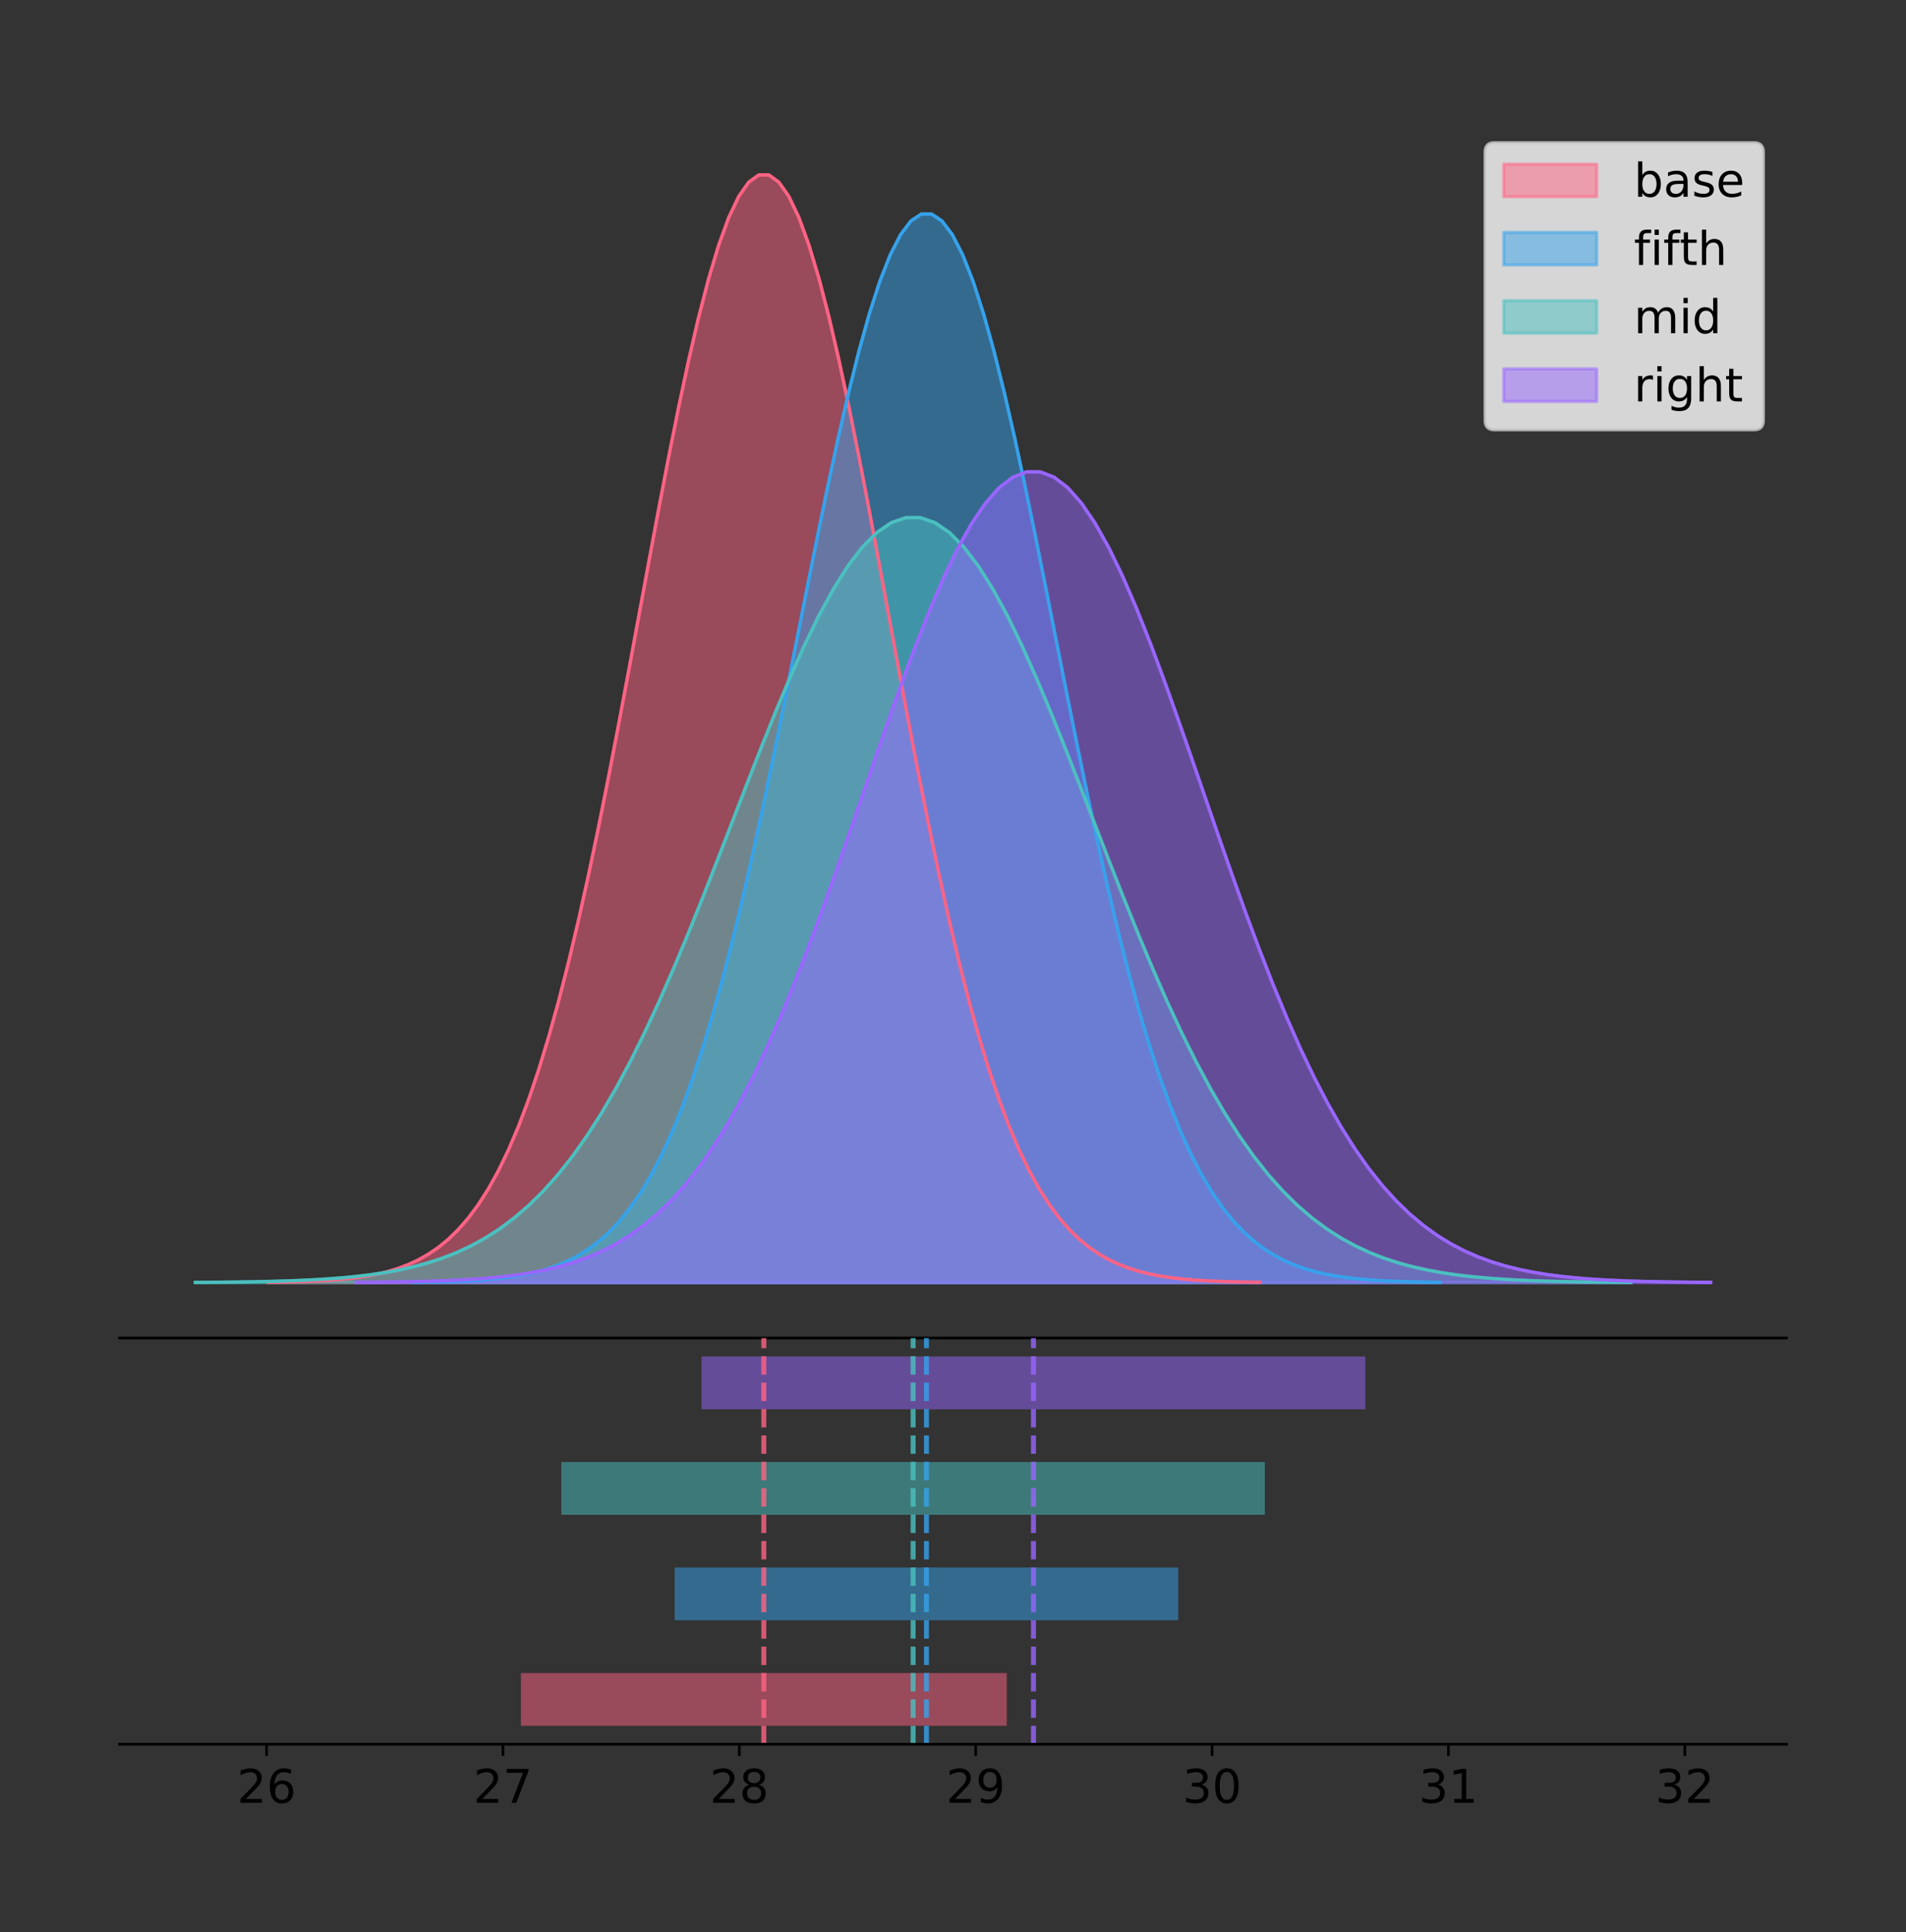 <?xml version="1.0" encoding="utf-8" standalone="no"?>
<!DOCTYPE svg PUBLIC "-//W3C//DTD SVG 1.1//EN"
  "http://www.w3.org/Graphics/SVG/1.1/DTD/svg11.dtd">
<!-- Created with matplotlib (https://matplotlib.org/) -->
<svg height="581.789pt" version="1.1" viewBox="0 0 574.2 581.789" width="574.2pt" xmlns="http://www.w3.org/2000/svg" xmlns:xlink="http://www.w3.org/1999/xlink">
 <rect x="0" y="0" width="574.2" height="581.789" fill="#333333" stroke="none"/>
 <defs>
  <style type="text/css">
*{stroke-linecap:butt;stroke-linejoin:round;}
  </style>
 </defs>
 <g id="figure_1">
  <g id="patch_1">
   <path d="M 0 581.789 
L 574.2 581.789 
L 574.2 0 
L 0 0 
z
" style="fill:none;"/>
  </g>
  <g id="axes_1">
   <g id="patch_2">
    <path d="M 36 402.93 
L 538.2 402.93 
L 538.2 36 
L 36 36 
z
" style="fill:none;"/>
   </g>
   <g id="PolyCollection_1">
    <defs>
     <path d="M 80.761 -195.538 
L 80.761 -195.65 
L 83.778 -195.692 
L 86.795 -195.749 
L 89.812 -195.825 
L 92.829 -195.925 
L 95.846 -196.058 
L 98.863 -196.23 
L 101.88 -196.455 
L 104.897 -196.744 
L 107.914 -197.115 
L 110.931 -197.585 
L 113.948 -198.179 
L 116.966 -198.923 
L 119.983 -199.848 
L 123 -200.99 
L 126.017 -202.39 
L 129.034 -204.093 
L 132.051 -206.151 
L 135.068 -208.617 
L 138.085 -211.552 
L 141.102 -215.017 
L 144.119 -219.078 
L 147.136 -223.801 
L 150.154 -229.25 
L 153.171 -235.488 
L 156.188 -242.572 
L 159.205 -250.552 
L 162.222 -259.468 
L 165.239 -269.344 
L 168.256 -280.192 
L 171.273 -292.002 
L 174.29 -304.744 
L 177.307 -318.365 
L 180.324 -332.786 
L 183.342 -347.901 
L 186.359 -363.58 
L 189.376 -379.667 
L 192.393 -395.98 
L 195.41 -412.318 
L 198.427 -428.462 
L 201.444 -444.18 
L 204.461 -459.23 
L 207.478 -473.372 
L 210.495 -486.366 
L 213.512 -497.987 
L 216.53 -508.025 
L 219.547 -516.294 
L 222.564 -522.64 
L 225.581 -526.94 
L 228.598 -529.111 
L 231.615 -529.111 
L 234.632 -526.94 
L 237.649 -522.64 
L 240.666 -516.294 
L 243.683 -508.025 
L 246.7 -497.987 
L 249.718 -486.366 
L 252.735 -473.372 
L 255.752 -459.23 
L 258.769 -444.18 
L 261.786 -428.462 
L 264.803 -412.318 
L 267.82 -395.98 
L 270.837 -379.667 
L 273.854 -363.58 
L 276.871 -347.901 
L 279.888 -332.786 
L 282.905 -318.365 
L 285.923 -304.744 
L 288.94 -292.002 
L 291.957 -280.192 
L 294.974 -269.344 
L 297.991 -259.468 
L 301.008 -250.552 
L 304.025 -242.572 
L 307.042 -235.488 
L 310.059 -229.25 
L 313.076 -223.801 
L 316.093 -219.078 
L 319.111 -215.017 
L 322.128 -211.552 
L 325.145 -208.617 
L 328.162 -206.151 
L 331.179 -204.093 
L 334.196 -202.39 
L 337.213 -200.99 
L 340.23 -199.848 
L 343.247 -198.923 
L 346.264 -198.179 
L 349.281 -197.585 
L 352.299 -197.115 
L 355.316 -196.744 
L 358.333 -196.455 
L 361.35 -196.23 
L 364.367 -196.058 
L 367.384 -195.925 
L 370.401 -195.825 
L 373.418 -195.749 
L 376.435 -195.692 
L 379.452 -195.65 
L 379.452 -195.538 
L 379.452 -195.538 
L 376.435 -195.538 
L 373.418 -195.538 
L 370.401 -195.538 
L 367.384 -195.538 
L 364.367 -195.538 
L 361.35 -195.538 
L 358.333 -195.538 
L 355.316 -195.538 
L 352.299 -195.538 
L 349.281 -195.538 
L 346.264 -195.538 
L 343.247 -195.538 
L 340.23 -195.538 
L 337.213 -195.538 
L 334.196 -195.538 
L 331.179 -195.538 
L 328.162 -195.538 
L 325.145 -195.538 
L 322.128 -195.538 
L 319.111 -195.538 
L 316.093 -195.538 
L 313.076 -195.538 
L 310.059 -195.538 
L 307.042 -195.538 
L 304.025 -195.538 
L 301.008 -195.538 
L 297.991 -195.538 
L 294.974 -195.538 
L 291.957 -195.538 
L 288.94 -195.538 
L 285.923 -195.538 
L 282.905 -195.538 
L 279.888 -195.538 
L 276.871 -195.538 
L 273.854 -195.538 
L 270.837 -195.538 
L 267.82 -195.538 
L 264.803 -195.538 
L 261.786 -195.538 
L 258.769 -195.538 
L 255.752 -195.538 
L 252.735 -195.538 
L 249.718 -195.538 
L 246.7 -195.538 
L 243.683 -195.538 
L 240.666 -195.538 
L 237.649 -195.538 
L 234.632 -195.538 
L 231.615 -195.538 
L 228.598 -195.538 
L 225.581 -195.538 
L 222.564 -195.538 
L 219.547 -195.538 
L 216.53 -195.538 
L 213.512 -195.538 
L 210.495 -195.538 
L 207.478 -195.538 
L 204.461 -195.538 
L 201.444 -195.538 
L 198.427 -195.538 
L 195.41 -195.538 
L 192.393 -195.538 
L 189.376 -195.538 
L 186.359 -195.538 
L 183.342 -195.538 
L 180.324 -195.538 
L 177.307 -195.538 
L 174.29 -195.538 
L 171.273 -195.538 
L 168.256 -195.538 
L 165.239 -195.538 
L 162.222 -195.538 
L 159.205 -195.538 
L 156.188 -195.538 
L 153.171 -195.538 
L 150.154 -195.538 
L 147.136 -195.538 
L 144.119 -195.538 
L 141.102 -195.538 
L 138.085 -195.538 
L 135.068 -195.538 
L 132.051 -195.538 
L 129.034 -195.538 
L 126.017 -195.538 
L 123 -195.538 
L 119.983 -195.538 
L 116.966 -195.538 
L 113.948 -195.538 
L 110.931 -195.538 
L 107.914 -195.538 
L 104.897 -195.538 
L 101.88 -195.538 
L 98.863 -195.538 
L 95.846 -195.538 
L 92.829 -195.538 
L 89.812 -195.538 
L 86.795 -195.538 
L 83.778 -195.538 
L 80.761 -195.538 
z
" id="m5ffe5f1cfc" style="stroke:#ff6384;stroke-opacity:0.5;"/>
    </defs>
    <g clip-path="url(#pf20db42405)">
     <use style="fill:#ff6384;fill-opacity:0.5;stroke:#ff6384;stroke-opacity:0.5;" x="0" xlink:href="#m5ffe5f1cfc" y="581.789"/>
    </g>
   </g>
   <g id="PolyCollection_2">
    <defs>
     <path d="M 124.285 -195.538 
L 124.285 -195.646 
L 127.413 -195.687 
L 130.54 -195.742 
L 133.668 -195.815 
L 136.795 -195.912 
L 139.923 -196.039 
L 143.05 -196.206 
L 146.178 -196.423 
L 149.306 -196.702 
L 152.433 -197.059 
L 155.561 -197.513 
L 158.688 -198.086 
L 161.816 -198.803 
L 164.943 -199.696 
L 168.071 -200.797 
L 171.199 -202.148 
L 174.326 -203.791 
L 177.454 -205.776 
L 180.581 -208.155 
L 183.709 -210.986 
L 186.836 -214.329 
L 189.964 -218.247 
L 193.091 -222.802 
L 196.219 -228.059 
L 199.347 -234.077 
L 202.474 -240.911 
L 205.602 -248.609 
L 208.729 -257.21 
L 211.857 -266.737 
L 214.984 -277.202 
L 218.112 -288.595 
L 221.24 -300.887 
L 224.367 -314.027 
L 227.495 -327.938 
L 230.622 -342.519 
L 233.75 -357.645 
L 236.877 -373.163 
L 240.005 -388.9 
L 243.133 -404.661 
L 246.26 -420.235 
L 249.388 -435.397 
L 252.515 -449.916 
L 255.643 -463.558 
L 258.77 -476.093 
L 261.898 -487.303 
L 265.025 -496.987 
L 268.153 -504.964 
L 271.281 -511.086 
L 274.408 -515.234 
L 277.536 -517.328 
L 280.663 -517.328 
L 283.791 -515.234 
L 286.918 -511.086 
L 290.046 -504.964 
L 293.174 -496.987 
L 296.301 -487.303 
L 299.429 -476.093 
L 302.556 -463.558 
L 305.684 -449.916 
L 308.811 -435.397 
L 311.939 -420.235 
L 315.066 -404.661 
L 318.194 -388.9 
L 321.322 -373.163 
L 324.449 -357.645 
L 327.577 -342.519 
L 330.704 -327.938 
L 333.832 -314.027 
L 336.959 -300.887 
L 340.087 -288.595 
L 343.215 -277.202 
L 346.342 -266.737 
L 349.47 -257.21 
L 352.597 -248.609 
L 355.725 -240.911 
L 358.852 -234.077 
L 361.98 -228.059 
L 365.107 -222.802 
L 368.235 -218.247 
L 371.363 -214.329 
L 374.49 -210.986 
L 377.618 -208.155 
L 380.745 -205.776 
L 383.873 -203.791 
L 387 -202.148 
L 390.128 -200.797 
L 393.256 -199.696 
L 396.383 -198.803 
L 399.511 -198.086 
L 402.638 -197.513 
L 405.766 -197.059 
L 408.893 -196.702 
L 412.021 -196.423 
L 415.148 -196.206 
L 418.276 -196.039 
L 421.404 -195.912 
L 424.531 -195.815 
L 427.659 -195.742 
L 430.786 -195.687 
L 433.914 -195.646 
L 433.914 -195.538 
L 433.914 -195.538 
L 430.786 -195.538 
L 427.659 -195.538 
L 424.531 -195.538 
L 421.404 -195.538 
L 418.276 -195.538 
L 415.148 -195.538 
L 412.021 -195.538 
L 408.893 -195.538 
L 405.766 -195.538 
L 402.638 -195.538 
L 399.511 -195.538 
L 396.383 -195.538 
L 393.256 -195.538 
L 390.128 -195.538 
L 387 -195.538 
L 383.873 -195.538 
L 380.745 -195.538 
L 377.618 -195.538 
L 374.49 -195.538 
L 371.363 -195.538 
L 368.235 -195.538 
L 365.107 -195.538 
L 361.98 -195.538 
L 358.852 -195.538 
L 355.725 -195.538 
L 352.597 -195.538 
L 349.47 -195.538 
L 346.342 -195.538 
L 343.215 -195.538 
L 340.087 -195.538 
L 336.959 -195.538 
L 333.832 -195.538 
L 330.704 -195.538 
L 327.577 -195.538 
L 324.449 -195.538 
L 321.322 -195.538 
L 318.194 -195.538 
L 315.066 -195.538 
L 311.939 -195.538 
L 308.811 -195.538 
L 305.684 -195.538 
L 302.556 -195.538 
L 299.429 -195.538 
L 296.301 -195.538 
L 293.174 -195.538 
L 290.046 -195.538 
L 286.918 -195.538 
L 283.791 -195.538 
L 280.663 -195.538 
L 277.536 -195.538 
L 274.408 -195.538 
L 271.281 -195.538 
L 268.153 -195.538 
L 265.025 -195.538 
L 261.898 -195.538 
L 258.77 -195.538 
L 255.643 -195.538 
L 252.515 -195.538 
L 249.388 -195.538 
L 246.26 -195.538 
L 243.133 -195.538 
L 240.005 -195.538 
L 236.877 -195.538 
L 233.75 -195.538 
L 230.622 -195.538 
L 227.495 -195.538 
L 224.367 -195.538 
L 221.24 -195.538 
L 218.112 -195.538 
L 214.984 -195.538 
L 211.857 -195.538 
L 208.729 -195.538 
L 205.602 -195.538 
L 202.474 -195.538 
L 199.347 -195.538 
L 196.219 -195.538 
L 193.091 -195.538 
L 189.964 -195.538 
L 186.836 -195.538 
L 183.709 -195.538 
L 180.581 -195.538 
L 177.454 -195.538 
L 174.326 -195.538 
L 171.199 -195.538 
L 168.071 -195.538 
L 164.943 -195.538 
L 161.816 -195.538 
L 158.688 -195.538 
L 155.561 -195.538 
L 152.433 -195.538 
L 149.306 -195.538 
L 146.178 -195.538 
L 143.05 -195.538 
L 139.923 -195.538 
L 136.795 -195.538 
L 133.668 -195.538 
L 130.54 -195.538 
L 127.413 -195.538 
L 124.285 -195.538 
z
" id="m83d649267a" style="stroke:#36a2eb;stroke-opacity:0.5;"/>
    </defs>
    <g clip-path="url(#pf20db42405)">
     <use style="fill:#36a2eb;fill-opacity:0.5;stroke:#36a2eb;stroke-opacity:0.5;" x="0" xlink:href="#m83d649267a" y="581.789"/>
    </g>
   </g>
   <g id="PolyCollection_3">
    <defs>
     <path d="M 58.827 -195.538 
L 58.827 -195.615 
L 63.196 -195.645 
L 67.565 -195.684 
L 71.934 -195.736 
L 76.302 -195.805 
L 80.671 -195.897 
L 85.04 -196.016 
L 89.409 -196.171 
L 93.778 -196.371 
L 98.147 -196.627 
L 102.515 -196.952 
L 106.884 -197.362 
L 111.253 -197.876 
L 115.622 -198.514 
L 119.991 -199.303 
L 124.359 -200.27 
L 128.728 -201.446 
L 133.097 -202.867 
L 137.466 -204.57 
L 141.835 -206.597 
L 146.203 -208.99 
L 150.572 -211.795 
L 154.941 -215.056 
L 159.31 -218.819 
L 163.679 -223.127 
L 168.047 -228.02 
L 172.416 -233.531 
L 176.785 -239.688 
L 181.154 -246.508 
L 185.523 -254 
L 189.891 -262.156 
L 194.26 -270.956 
L 198.629 -280.362 
L 202.998 -290.321 
L 207.367 -300.76 
L 211.735 -311.588 
L 216.104 -322.697 
L 220.473 -333.963 
L 224.842 -345.246 
L 229.211 -356.395 
L 233.58 -367.25 
L 237.948 -377.643 
L 242.317 -387.409 
L 246.686 -396.383 
L 251.055 -404.409 
L 255.424 -411.341 
L 259.792 -417.052 
L 264.161 -421.434 
L 268.53 -424.403 
L 272.899 -425.903 
L 277.268 -425.903 
L 281.636 -424.403 
L 286.005 -421.434 
L 290.374 -417.052 
L 294.743 -411.341 
L 299.112 -404.409 
L 303.48 -396.383 
L 307.849 -387.409 
L 312.218 -377.643 
L 316.587 -367.25 
L 320.956 -356.395 
L 325.324 -345.246 
L 329.693 -333.963 
L 334.062 -322.697 
L 338.431 -311.588 
L 342.8 -300.76 
L 347.168 -290.321 
L 351.537 -280.362 
L 355.906 -270.956 
L 360.275 -262.156 
L 364.644 -254 
L 369.013 -246.508 
L 373.381 -239.688 
L 377.75 -233.531 
L 382.119 -228.02 
L 386.488 -223.127 
L 390.857 -218.819 
L 395.225 -215.056 
L 399.594 -211.795 
L 403.963 -208.99 
L 408.332 -206.597 
L 412.701 -204.57 
L 417.069 -202.867 
L 421.438 -201.446 
L 425.807 -200.27 
L 430.176 -199.303 
L 434.545 -198.514 
L 438.913 -197.876 
L 443.282 -197.362 
L 447.651 -196.952 
L 452.02 -196.627 
L 456.389 -196.371 
L 460.757 -196.171 
L 465.126 -196.016 
L 469.495 -195.897 
L 473.864 -195.805 
L 478.233 -195.736 
L 482.601 -195.684 
L 486.97 -195.645 
L 491.339 -195.615 
L 491.339 -195.538 
L 491.339 -195.538 
L 486.97 -195.538 
L 482.601 -195.538 
L 478.233 -195.538 
L 473.864 -195.538 
L 469.495 -195.538 
L 465.126 -195.538 
L 460.757 -195.538 
L 456.389 -195.538 
L 452.02 -195.538 
L 447.651 -195.538 
L 443.282 -195.538 
L 438.913 -195.538 
L 434.545 -195.538 
L 430.176 -195.538 
L 425.807 -195.538 
L 421.438 -195.538 
L 417.069 -195.538 
L 412.701 -195.538 
L 408.332 -195.538 
L 403.963 -195.538 
L 399.594 -195.538 
L 395.225 -195.538 
L 390.857 -195.538 
L 386.488 -195.538 
L 382.119 -195.538 
L 377.75 -195.538 
L 373.381 -195.538 
L 369.013 -195.538 
L 364.644 -195.538 
L 360.275 -195.538 
L 355.906 -195.538 
L 351.537 -195.538 
L 347.168 -195.538 
L 342.8 -195.538 
L 338.431 -195.538 
L 334.062 -195.538 
L 329.693 -195.538 
L 325.324 -195.538 
L 320.956 -195.538 
L 316.587 -195.538 
L 312.218 -195.538 
L 307.849 -195.538 
L 303.48 -195.538 
L 299.112 -195.538 
L 294.743 -195.538 
L 290.374 -195.538 
L 286.005 -195.538 
L 281.636 -195.538 
L 277.268 -195.538 
L 272.899 -195.538 
L 268.53 -195.538 
L 264.161 -195.538 
L 259.792 -195.538 
L 255.424 -195.538 
L 251.055 -195.538 
L 246.686 -195.538 
L 242.317 -195.538 
L 237.948 -195.538 
L 233.58 -195.538 
L 229.211 -195.538 
L 224.842 -195.538 
L 220.473 -195.538 
L 216.104 -195.538 
L 211.735 -195.538 
L 207.367 -195.538 
L 202.998 -195.538 
L 198.629 -195.538 
L 194.26 -195.538 
L 189.891 -195.538 
L 185.523 -195.538 
L 181.154 -195.538 
L 176.785 -195.538 
L 172.416 -195.538 
L 168.047 -195.538 
L 163.679 -195.538 
L 159.31 -195.538 
L 154.941 -195.538 
L 150.572 -195.538 
L 146.203 -195.538 
L 141.835 -195.538 
L 137.466 -195.538 
L 133.097 -195.538 
L 128.728 -195.538 
L 124.359 -195.538 
L 119.991 -195.538 
L 115.622 -195.538 
L 111.253 -195.538 
L 106.884 -195.538 
L 102.515 -195.538 
L 98.147 -195.538 
L 93.778 -195.538 
L 89.409 -195.538 
L 85.04 -195.538 
L 80.671 -195.538 
L 76.302 -195.538 
L 71.934 -195.538 
L 67.565 -195.538 
L 63.196 -195.538 
L 58.827 -195.538 
z
" id="m50adc4c301" style="stroke:#4bc0c0;stroke-opacity:0.5;"/>
    </defs>
    <g clip-path="url(#pf20db42405)">
     <use style="fill:#4bc0c0;fill-opacity:0.5;stroke:#4bc0c0;stroke-opacity:0.5;" x="0" xlink:href="#m50adc4c301" y="581.789"/>
    </g>
   </g>
   <g id="PolyCollection_4">
    <defs>
     <path d="M 107.301 -195.538 
L 107.301 -195.62 
L 111.422 -195.651 
L 115.544 -195.692 
L 119.666 -195.748 
L 123.788 -195.821 
L 127.91 -195.918 
L 132.032 -196.045 
L 136.154 -196.209 
L 140.276 -196.421 
L 144.398 -196.692 
L 148.52 -197.037 
L 152.642 -197.471 
L 156.764 -198.016 
L 160.886 -198.693 
L 165.008 -199.529 
L 169.13 -200.553 
L 173.252 -201.8 
L 177.374 -203.306 
L 181.495 -205.111 
L 185.617 -207.259 
L 189.739 -209.796 
L 193.861 -212.768 
L 197.983 -216.225 
L 202.105 -220.214 
L 206.227 -224.78 
L 210.349 -229.965 
L 214.471 -235.806 
L 218.593 -242.332 
L 222.715 -249.561 
L 226.837 -257.501 
L 230.959 -266.146 
L 235.081 -275.473 
L 239.203 -285.442 
L 243.325 -295.998 
L 247.447 -307.062 
L 251.568 -318.538 
L 255.69 -330.313 
L 259.812 -342.253 
L 263.934 -354.212 
L 268.056 -366.029 
L 272.178 -377.533 
L 276.3 -388.55 
L 280.422 -398.901 
L 284.544 -408.412 
L 288.666 -416.918 
L 292.788 -424.265 
L 296.91 -430.318 
L 301.032 -434.963 
L 305.154 -438.11 
L 309.276 -439.699 
L 313.398 -439.699 
L 317.52 -438.11 
L 321.641 -434.963 
L 325.763 -430.318 
L 329.885 -424.265 
L 334.007 -416.918 
L 338.129 -408.412 
L 342.251 -398.901 
L 346.373 -388.55 
L 350.495 -377.533 
L 354.617 -366.029 
L 358.739 -354.212 
L 362.861 -342.253 
L 366.983 -330.313 
L 371.105 -318.538 
L 375.227 -307.062 
L 379.349 -295.998 
L 383.471 -285.442 
L 387.593 -275.473 
L 391.714 -266.146 
L 395.836 -257.501 
L 399.958 -249.561 
L 404.08 -242.332 
L 408.202 -235.806 
L 412.324 -229.965 
L 416.446 -224.78 
L 420.568 -220.214 
L 424.69 -216.225 
L 428.812 -212.768 
L 432.934 -209.796 
L 437.056 -207.259 
L 441.178 -205.111 
L 445.3 -203.306 
L 449.422 -201.8 
L 453.544 -200.553 
L 457.666 -199.529 
L 461.787 -198.693 
L 465.909 -198.016 
L 470.031 -197.471 
L 474.153 -197.037 
L 478.275 -196.692 
L 482.397 -196.421 
L 486.519 -196.209 
L 490.641 -196.045 
L 494.763 -195.918 
L 498.885 -195.821 
L 503.007 -195.748 
L 507.129 -195.692 
L 511.251 -195.651 
L 515.373 -195.62 
L 515.373 -195.538 
L 515.373 -195.538 
L 511.251 -195.538 
L 507.129 -195.538 
L 503.007 -195.538 
L 498.885 -195.538 
L 494.763 -195.538 
L 490.641 -195.538 
L 486.519 -195.538 
L 482.397 -195.538 
L 478.275 -195.538 
L 474.153 -195.538 
L 470.031 -195.538 
L 465.909 -195.538 
L 461.787 -195.538 
L 457.666 -195.538 
L 453.544 -195.538 
L 449.422 -195.538 
L 445.3 -195.538 
L 441.178 -195.538 
L 437.056 -195.538 
L 432.934 -195.538 
L 428.812 -195.538 
L 424.69 -195.538 
L 420.568 -195.538 
L 416.446 -195.538 
L 412.324 -195.538 
L 408.202 -195.538 
L 404.08 -195.538 
L 399.958 -195.538 
L 395.836 -195.538 
L 391.714 -195.538 
L 387.593 -195.538 
L 383.471 -195.538 
L 379.349 -195.538 
L 375.227 -195.538 
L 371.105 -195.538 
L 366.983 -195.538 
L 362.861 -195.538 
L 358.739 -195.538 
L 354.617 -195.538 
L 350.495 -195.538 
L 346.373 -195.538 
L 342.251 -195.538 
L 338.129 -195.538 
L 334.007 -195.538 
L 329.885 -195.538 
L 325.763 -195.538 
L 321.641 -195.538 
L 317.52 -195.538 
L 313.398 -195.538 
L 309.276 -195.538 
L 305.154 -195.538 
L 301.032 -195.538 
L 296.91 -195.538 
L 292.788 -195.538 
L 288.666 -195.538 
L 284.544 -195.538 
L 280.422 -195.538 
L 276.3 -195.538 
L 272.178 -195.538 
L 268.056 -195.538 
L 263.934 -195.538 
L 259.812 -195.538 
L 255.69 -195.538 
L 251.568 -195.538 
L 247.447 -195.538 
L 243.325 -195.538 
L 239.203 -195.538 
L 235.081 -195.538 
L 230.959 -195.538 
L 226.837 -195.538 
L 222.715 -195.538 
L 218.593 -195.538 
L 214.471 -195.538 
L 210.349 -195.538 
L 206.227 -195.538 
L 202.105 -195.538 
L 197.983 -195.538 
L 193.861 -195.538 
L 189.739 -195.538 
L 185.617 -195.538 
L 181.495 -195.538 
L 177.374 -195.538 
L 173.252 -195.538 
L 169.13 -195.538 
L 165.008 -195.538 
L 160.886 -195.538 
L 156.764 -195.538 
L 152.642 -195.538 
L 148.52 -195.538 
L 144.398 -195.538 
L 140.276 -195.538 
L 136.154 -195.538 
L 132.032 -195.538 
L 127.91 -195.538 
L 123.788 -195.538 
L 119.666 -195.538 
L 115.544 -195.538 
L 111.422 -195.538 
L 107.301 -195.538 
z
" id="m949360d3e3" style="stroke:#9966ff;stroke-opacity:0.5;"/>
    </defs>
    <g clip-path="url(#pf20db42405)">
     <use style="fill:#9966ff;fill-opacity:0.5;stroke:#9966ff;stroke-opacity:0.5;" x="0" xlink:href="#m949360d3e3" y="581.789"/>
    </g>
   </g>
   <g id="line2d_1">
    <path clip-path="url(#pf20db42405)" d="M 80.761 386.139 
L 83.778 386.097 
L 86.795 386.04 
L 89.812 385.965 
L 92.829 385.864 
L 95.846 385.732 
L 98.863 385.559 
L 101.88 385.334 
L 104.897 385.045 
L 107.914 384.675 
L 110.931 384.204 
L 113.948 383.61 
L 116.966 382.867 
L 119.983 381.941 
L 123 380.799 
L 126.017 379.399 
L 129.034 377.696 
L 132.051 375.639 
L 135.068 373.172 
L 138.085 370.238 
L 141.102 366.772 
L 144.119 362.711 
L 147.136 357.989 
L 150.154 352.539 
L 153.171 346.301 
L 156.188 339.217 
L 159.205 331.237 
L 162.222 322.322 
L 165.239 312.445 
L 168.256 301.597 
L 171.273 289.787 
L 174.29 277.045 
L 177.307 263.424 
L 180.324 249.004 
L 183.342 233.888 
L 186.359 218.209 
L 189.376 202.123 
L 192.393 185.809 
L 195.41 169.471 
L 198.427 153.327 
L 201.444 137.61 
L 204.461 122.559 
L 207.478 108.418 
L 210.495 95.423 
L 213.512 83.803 
L 216.53 73.765 
L 219.547 65.495 
L 222.564 59.15 
L 225.581 54.85 
L 228.598 52.679 
L 231.615 52.679 
L 234.632 54.85 
L 237.649 59.15 
L 240.666 65.495 
L 243.683 73.765 
L 246.7 83.803 
L 249.718 95.423 
L 252.735 108.418 
L 255.752 122.559 
L 258.769 137.61 
L 261.786 153.327 
L 264.803 169.471 
L 267.82 185.809 
L 270.837 202.123 
L 273.854 218.209 
L 276.871 233.888 
L 279.888 249.004 
L 282.905 263.424 
L 285.923 277.045 
L 288.94 289.787 
L 291.957 301.597 
L 294.974 312.445 
L 297.991 322.322 
L 301.008 331.237 
L 304.025 339.217 
L 307.042 346.301 
L 310.059 352.539 
L 313.076 357.989 
L 316.093 362.711 
L 319.111 366.772 
L 322.128 370.238 
L 325.145 373.172 
L 328.162 375.639 
L 331.179 377.696 
L 334.196 379.399 
L 337.213 380.799 
L 340.23 381.941 
L 343.247 382.867 
L 346.264 383.61 
L 349.281 384.204 
L 352.299 384.675 
L 355.316 385.045 
L 358.333 385.334 
L 361.35 385.559 
L 364.367 385.732 
L 367.384 385.864 
L 370.401 385.965 
L 373.418 386.04 
L 376.435 386.097 
L 379.452 386.139 
" style="fill:none;stroke:#ff6384;stroke-linecap:square;"/>
   </g>
   <g id="line2d_2">
    <path clip-path="url(#pf20db42405)" d="M 124.285 386.143 
L 127.413 386.103 
L 130.54 386.048 
L 133.668 385.975 
L 136.795 385.878 
L 139.923 385.75 
L 143.05 385.583 
L 146.178 385.367 
L 149.306 385.088 
L 152.433 384.73 
L 155.561 384.276 
L 158.688 383.704 
L 161.816 382.986 
L 164.943 382.094 
L 168.071 380.992 
L 171.199 379.641 
L 174.326 377.998 
L 177.454 376.014 
L 180.581 373.634 
L 183.709 370.803 
L 186.836 367.46 
L 189.964 363.543 
L 193.091 358.987 
L 196.219 353.73 
L 199.347 347.713 
L 202.474 340.878 
L 205.602 333.18 
L 208.729 324.58 
L 211.857 315.052 
L 214.984 304.588 
L 218.112 293.195 
L 221.24 280.902 
L 224.367 267.763 
L 227.495 253.851 
L 230.622 239.27 
L 233.75 224.145 
L 236.877 208.626 
L 240.005 192.889 
L 243.133 177.128 
L 246.26 161.554 
L 249.388 146.392 
L 252.515 131.873 
L 255.643 118.232 
L 258.77 105.696 
L 261.898 94.486 
L 265.025 84.803 
L 268.153 76.825 
L 271.281 70.704 
L 274.408 66.556 
L 277.536 64.461 
L 280.663 64.461 
L 283.791 66.556 
L 286.918 70.704 
L 290.046 76.825 
L 293.174 84.803 
L 296.301 94.486 
L 299.429 105.696 
L 302.556 118.232 
L 305.684 131.873 
L 308.811 146.392 
L 311.939 161.554 
L 315.066 177.128 
L 318.194 192.889 
L 321.322 208.626 
L 324.449 224.145 
L 327.577 239.27 
L 330.704 253.851 
L 333.832 267.763 
L 336.959 280.902 
L 340.087 293.195 
L 343.215 304.588 
L 346.342 315.052 
L 349.47 324.58 
L 352.597 333.18 
L 355.725 340.878 
L 358.852 347.713 
L 361.98 353.73 
L 365.107 358.987 
L 368.235 363.543 
L 371.363 367.46 
L 374.49 370.803 
L 377.618 373.634 
L 380.745 376.014 
L 383.873 377.998 
L 387 379.641 
L 390.128 380.992 
L 393.256 382.094 
L 396.383 382.986 
L 399.511 383.704 
L 402.638 384.276 
L 405.766 384.73 
L 408.893 385.088 
L 412.021 385.367 
L 415.148 385.583 
L 418.276 385.75 
L 421.404 385.878 
L 424.531 385.975 
L 427.659 386.048 
L 430.786 386.103 
L 433.914 386.143 
" style="fill:none;stroke:#36a2eb;stroke-linecap:square;"/>
   </g>
   <g id="line2d_3">
    <path clip-path="url(#pf20db42405)" d="M 58.827 386.174 
L 63.196 386.145 
L 67.565 386.106 
L 71.934 386.053 
L 76.302 385.984 
L 80.671 385.893 
L 85.04 385.773 
L 89.409 385.618 
L 93.778 385.418 
L 98.147 385.163 
L 102.515 384.838 
L 106.884 384.427 
L 111.253 383.914 
L 115.622 383.275 
L 119.991 382.486 
L 124.359 381.519 
L 128.728 380.343 
L 133.097 378.922 
L 137.466 377.219 
L 141.835 375.192 
L 146.203 372.799 
L 150.572 369.995 
L 154.941 366.733 
L 159.31 362.97 
L 163.679 358.662 
L 168.047 353.77 
L 172.416 348.258 
L 176.785 342.102 
L 181.154 335.281 
L 185.523 327.789 
L 189.891 319.633 
L 194.26 310.834 
L 198.629 301.427 
L 202.998 291.468 
L 207.367 281.03 
L 211.735 270.202 
L 216.104 259.092 
L 220.473 247.826 
L 224.842 236.543 
L 229.211 225.394 
L 233.58 214.54 
L 237.948 204.146 
L 242.317 194.38 
L 246.686 185.406 
L 251.055 177.381 
L 255.424 170.449 
L 259.792 164.738 
L 264.161 160.356 
L 268.53 157.386 
L 272.899 155.887 
L 277.268 155.887 
L 281.636 157.386 
L 286.005 160.356 
L 290.374 164.738 
L 294.743 170.449 
L 299.112 177.381 
L 303.48 185.406 
L 307.849 194.38 
L 312.218 204.146 
L 316.587 214.54 
L 320.956 225.394 
L 325.324 236.543 
L 329.693 247.826 
L 334.062 259.092 
L 338.431 270.202 
L 342.8 281.03 
L 347.168 291.468 
L 351.537 301.427 
L 355.906 310.834 
L 360.275 319.633 
L 364.644 327.789 
L 369.013 335.281 
L 373.381 342.102 
L 377.75 348.258 
L 382.119 353.77 
L 386.488 358.662 
L 390.857 362.97 
L 395.225 366.733 
L 399.594 369.995 
L 403.963 372.799 
L 408.332 375.192 
L 412.701 377.219 
L 417.069 378.922 
L 421.438 380.343 
L 425.807 381.519 
L 430.176 382.486 
L 434.545 383.275 
L 438.913 383.914 
L 443.282 384.427 
L 447.651 384.838 
L 452.02 385.163 
L 456.389 385.418 
L 460.757 385.618 
L 465.126 385.773 
L 469.495 385.893 
L 473.864 385.984 
L 478.233 386.053 
L 482.601 386.106 
L 486.97 386.145 
L 491.339 386.174 
" style="fill:none;stroke:#4bc0c0;stroke-linecap:square;"/>
   </g>
   <g id="line2d_4">
    <path clip-path="url(#pf20db42405)" d="M 107.301 386.169 
L 111.422 386.138 
L 115.544 386.097 
L 119.666 386.041 
L 123.788 385.968 
L 127.91 385.871 
L 132.032 385.744 
L 136.154 385.58 
L 140.276 385.368 
L 144.398 385.097 
L 148.52 384.753 
L 152.642 384.318 
L 156.764 383.774 
L 160.886 383.097 
L 165.008 382.261 
L 169.13 381.236 
L 173.252 379.989 
L 177.374 378.483 
L 181.495 376.678 
L 185.617 374.53 
L 189.739 371.994 
L 193.861 369.021 
L 197.983 365.564 
L 202.105 361.576 
L 206.227 357.01 
L 210.349 351.824 
L 214.471 345.983 
L 218.593 339.457 
L 222.715 332.228 
L 226.837 324.288 
L 230.959 315.644 
L 235.081 306.317 
L 239.203 296.347 
L 243.325 285.792 
L 247.447 274.728 
L 251.568 263.251 
L 255.69 251.477 
L 259.812 239.536 
L 263.934 227.577 
L 268.056 215.76 
L 272.178 204.256 
L 276.3 193.24 
L 280.422 182.889 
L 284.544 173.377 
L 288.666 164.872 
L 292.788 157.524 
L 296.91 151.471 
L 301.032 146.827 
L 305.154 143.679 
L 309.276 142.09 
L 313.398 142.09 
L 317.52 143.679 
L 321.641 146.827 
L 325.763 151.471 
L 329.885 157.524 
L 334.007 164.872 
L 338.129 173.377 
L 342.251 182.889 
L 346.373 193.24 
L 350.495 204.256 
L 354.617 215.76 
L 358.739 227.577 
L 362.861 239.536 
L 366.983 251.477 
L 371.105 263.251 
L 375.227 274.728 
L 379.349 285.792 
L 383.471 296.347 
L 387.593 306.317 
L 391.714 315.644 
L 395.836 324.288 
L 399.958 332.228 
L 404.08 339.457 
L 408.202 345.983 
L 412.324 351.824 
L 416.446 357.01 
L 420.568 361.576 
L 424.69 365.564 
L 428.812 369.021 
L 432.934 371.994 
L 437.056 374.53 
L 441.178 376.678 
L 445.3 378.483 
L 449.422 379.989 
L 453.544 381.236 
L 457.666 382.261 
L 461.787 383.097 
L 465.909 383.774 
L 470.031 384.318 
L 474.153 384.753 
L 478.275 385.097 
L 482.397 385.368 
L 486.519 385.58 
L 490.641 385.744 
L 494.763 385.871 
L 498.885 385.968 
L 503.007 386.041 
L 507.129 386.097 
L 511.251 386.138 
L 515.373 386.169 
" style="fill:none;stroke:#9966ff;stroke-linecap:square;"/>
   </g>
   <g id="patch_3">
    <path d="M 36 402.93 
L 538.2 402.93 
" style="fill:none;stroke:#000000;stroke-linecap:square;stroke-linejoin:miter;stroke-width:0.8;"/>
   </g>
   <g id="legend_1">
    <g id="patch_4">
     <path d="M 450.225 129.398 
L 528.4 129.398 
Q 531.2 129.398 531.2 126.597 
L 531.2 45.8 
Q 531.2 43 528.4 43 
L 450.225 43 
Q 447.425 43 447.425 45.8 
L 447.425 126.597 
Q 447.425 129.398 450.225 129.398 
z
" style="fill:#ffffff;opacity:0.8;stroke:#cccccc;stroke-linejoin:miter;"/>
    </g>
    <g id="patch_5">
     <path d="M 453.025 59.238 
L 481.025 59.238 
L 481.025 49.438 
L 453.025 49.438 
z
" style="fill:#ff6384;opacity:0.5;stroke:#ff6384;stroke-linejoin:miter;"/>
    </g>
    <g id="text_1">
     <!-- base -->
     <defs>
      <path d="M 48.688 27.297 
Q 48.688 37.203 44.609 42.844 
Q 40.531 48.484 33.406 48.484 
Q 26.266 48.484 22.188 42.844 
Q 18.109 37.203 18.109 27.297 
Q 18.109 17.391 22.188 11.75 
Q 26.266 6.109 33.406 6.109 
Q 40.531 6.109 44.609 11.75 
Q 48.688 17.391 48.688 27.297 
z
M 18.109 46.391 
Q 20.953 51.266 25.266 53.625 
Q 29.594 56 35.594 56 
Q 45.562 56 51.781 48.094 
Q 58.016 40.188 58.016 27.297 
Q 58.016 14.406 51.781 6.484 
Q 45.562 -1.422 35.594 -1.422 
Q 29.594 -1.422 25.266 0.953 
Q 20.953 3.328 18.109 8.203 
L 18.109 0 
L 9.078 0 
L 9.078 75.984 
L 18.109 75.984 
z
" id="DejaVuSans-98"/>
      <path d="M 34.281 27.484 
Q 23.391 27.484 19.188 25 
Q 14.984 22.516 14.984 16.5 
Q 14.984 11.719 18.141 8.906 
Q 21.297 6.109 26.703 6.109 
Q 34.188 6.109 38.703 11.406 
Q 43.219 16.703 43.219 25.484 
L 43.219 27.484 
z
M 52.203 31.203 
L 52.203 0 
L 43.219 0 
L 43.219 8.297 
Q 40.141 3.328 35.547 0.953 
Q 30.953 -1.422 24.312 -1.422 
Q 15.922 -1.422 10.953 3.297 
Q 6 8.016 6 15.922 
Q 6 25.141 12.172 29.828 
Q 18.359 34.516 30.609 34.516 
L 43.219 34.516 
L 43.219 35.406 
Q 43.219 41.609 39.141 45 
Q 35.062 48.391 27.688 48.391 
Q 23 48.391 18.547 47.266 
Q 14.109 46.141 10.016 43.891 
L 10.016 52.203 
Q 14.938 54.109 19.578 55.047 
Q 24.219 56 28.609 56 
Q 40.484 56 46.344 49.844 
Q 52.203 43.703 52.203 31.203 
z
" id="DejaVuSans-97"/>
      <path d="M 44.281 53.078 
L 44.281 44.578 
Q 40.484 46.531 36.375 47.5 
Q 32.281 48.484 27.875 48.484 
Q 21.188 48.484 17.844 46.438 
Q 14.5 44.391 14.5 40.281 
Q 14.5 37.156 16.891 35.375 
Q 19.281 33.594 26.516 31.984 
L 29.594 31.297 
Q 39.156 29.25 43.188 25.516 
Q 47.219 21.781 47.219 15.094 
Q 47.219 7.469 41.188 3.016 
Q 35.156 -1.422 24.609 -1.422 
Q 20.219 -1.422 15.453 -0.562 
Q 10.688 0.297 5.422 2 
L 5.422 11.281 
Q 10.406 8.688 15.234 7.391 
Q 20.062 6.109 24.812 6.109 
Q 31.156 6.109 34.562 8.281 
Q 37.984 10.453 37.984 14.406 
Q 37.984 18.062 35.516 20.016 
Q 33.062 21.969 24.703 23.781 
L 21.578 24.516 
Q 13.234 26.266 9.516 29.906 
Q 5.812 33.547 5.812 39.891 
Q 5.812 47.609 11.281 51.797 
Q 16.75 56 26.812 56 
Q 31.781 56 36.172 55.266 
Q 40.578 54.547 44.281 53.078 
z
" id="DejaVuSans-115"/>
      <path d="M 56.203 29.594 
L 56.203 25.203 
L 14.891 25.203 
Q 15.484 15.922 20.484 11.062 
Q 25.484 6.203 34.422 6.203 
Q 39.594 6.203 44.453 7.469 
Q 49.312 8.734 54.109 11.281 
L 54.109 2.781 
Q 49.266 0.734 44.188 -0.344 
Q 39.109 -1.422 33.891 -1.422 
Q 20.797 -1.422 13.156 6.188 
Q 5.516 13.812 5.516 26.812 
Q 5.516 40.234 12.766 48.109 
Q 20.016 56 32.328 56 
Q 43.359 56 49.781 48.891 
Q 56.203 41.797 56.203 29.594 
z
M 47.219 32.234 
Q 47.125 39.594 43.094 43.984 
Q 39.062 48.391 32.422 48.391 
Q 24.906 48.391 20.391 44.141 
Q 15.875 39.891 15.188 32.172 
z
" id="DejaVuSans-101"/>
     </defs>
     <g transform="translate(492.225 59.238)scale(0.14 -0.14)">
      <use xlink:href="#DejaVuSans-98"/>
      <use x="63.477" xlink:href="#DejaVuSans-97"/>
      <use x="124.756" xlink:href="#DejaVuSans-115"/>
      <use x="176.855" xlink:href="#DejaVuSans-101"/>
     </g>
    </g>
    <g id="patch_6">
     <path d="M 453.025 79.787 
L 481.025 79.787 
L 481.025 69.987 
L 453.025 69.987 
z
" style="fill:#36a2eb;opacity:0.5;stroke:#36a2eb;stroke-linejoin:miter;"/>
    </g>
    <g id="text_2">
     <!-- fifth -->
     <defs>
      <path d="M 37.109 75.984 
L 37.109 68.5 
L 28.516 68.5 
Q 23.688 68.5 21.797 66.547 
Q 19.922 64.594 19.922 59.516 
L 19.922 54.688 
L 34.719 54.688 
L 34.719 47.703 
L 19.922 47.703 
L 19.922 0 
L 10.891 0 
L 10.891 47.703 
L 2.297 47.703 
L 2.297 54.688 
L 10.891 54.688 
L 10.891 58.5 
Q 10.891 67.625 15.141 71.797 
Q 19.391 75.984 28.609 75.984 
z
" id="DejaVuSans-102"/>
      <path d="M 9.422 54.688 
L 18.406 54.688 
L 18.406 0 
L 9.422 0 
z
M 9.422 75.984 
L 18.406 75.984 
L 18.406 64.594 
L 9.422 64.594 
z
" id="DejaVuSans-105"/>
      <path d="M 18.312 70.219 
L 18.312 54.688 
L 36.812 54.688 
L 36.812 47.703 
L 18.312 47.703 
L 18.312 18.016 
Q 18.312 11.328 20.141 9.422 
Q 21.969 7.516 27.594 7.516 
L 36.812 7.516 
L 36.812 0 
L 27.594 0 
Q 17.188 0 13.234 3.875 
Q 9.281 7.766 9.281 18.016 
L 9.281 47.703 
L 2.688 47.703 
L 2.688 54.688 
L 9.281 54.688 
L 9.281 70.219 
z
" id="DejaVuSans-116"/>
      <path d="M 54.891 33.016 
L 54.891 0 
L 45.906 0 
L 45.906 32.719 
Q 45.906 40.484 42.875 44.328 
Q 39.844 48.188 33.797 48.188 
Q 26.516 48.188 22.312 43.547 
Q 18.109 38.922 18.109 30.906 
L 18.109 0 
L 9.078 0 
L 9.078 75.984 
L 18.109 75.984 
L 18.109 46.188 
Q 21.344 51.125 25.703 53.562 
Q 30.078 56 35.797 56 
Q 45.219 56 50.047 50.172 
Q 54.891 44.344 54.891 33.016 
z
" id="DejaVuSans-104"/>
     </defs>
     <g transform="translate(492.225 79.787)scale(0.14 -0.14)">
      <use xlink:href="#DejaVuSans-102"/>
      <use x="35.205" xlink:href="#DejaVuSans-105"/>
      <use x="62.988" xlink:href="#DejaVuSans-102"/>
      <use x="98.178" xlink:href="#DejaVuSans-116"/>
      <use x="137.387" xlink:href="#DejaVuSans-104"/>
     </g>
    </g>
    <g id="patch_7">
     <path d="M 453.025 100.337 
L 481.025 100.337 
L 481.025 90.537 
L 453.025 90.537 
z
" style="fill:#4bc0c0;opacity:0.5;stroke:#4bc0c0;stroke-linejoin:miter;"/>
    </g>
    <g id="text_3">
     <!-- mid -->
     <defs>
      <path d="M 52 44.188 
Q 55.375 50.25 60.062 53.125 
Q 64.75 56 71.094 56 
Q 79.641 56 84.281 50.016 
Q 88.922 44.047 88.922 33.016 
L 88.922 0 
L 79.891 0 
L 79.891 32.719 
Q 79.891 40.578 77.094 44.375 
Q 74.312 48.188 68.609 48.188 
Q 61.625 48.188 57.562 43.547 
Q 53.516 38.922 53.516 30.906 
L 53.516 0 
L 44.484 0 
L 44.484 32.719 
Q 44.484 40.625 41.703 44.406 
Q 38.922 48.188 33.109 48.188 
Q 26.219 48.188 22.156 43.531 
Q 18.109 38.875 18.109 30.906 
L 18.109 0 
L 9.078 0 
L 9.078 54.688 
L 18.109 54.688 
L 18.109 46.188 
Q 21.188 51.219 25.484 53.609 
Q 29.781 56 35.688 56 
Q 41.656 56 45.828 52.969 
Q 50 49.953 52 44.188 
z
" id="DejaVuSans-109"/>
      <path d="M 45.406 46.391 
L 45.406 75.984 
L 54.391 75.984 
L 54.391 0 
L 45.406 0 
L 45.406 8.203 
Q 42.578 3.328 38.25 0.953 
Q 33.938 -1.422 27.875 -1.422 
Q 17.969 -1.422 11.734 6.484 
Q 5.516 14.406 5.516 27.297 
Q 5.516 40.188 11.734 48.094 
Q 17.969 56 27.875 56 
Q 33.938 56 38.25 53.625 
Q 42.578 51.266 45.406 46.391 
z
M 14.797 27.297 
Q 14.797 17.391 18.875 11.75 
Q 22.953 6.109 30.078 6.109 
Q 37.203 6.109 41.297 11.75 
Q 45.406 17.391 45.406 27.297 
Q 45.406 37.203 41.297 42.844 
Q 37.203 48.484 30.078 48.484 
Q 22.953 48.484 18.875 42.844 
Q 14.797 37.203 14.797 27.297 
z
" id="DejaVuSans-100"/>
     </defs>
     <g transform="translate(492.225 100.337)scale(0.14 -0.14)">
      <use xlink:href="#DejaVuSans-109"/>
      <use x="97.412" xlink:href="#DejaVuSans-105"/>
      <use x="125.195" xlink:href="#DejaVuSans-100"/>
     </g>
    </g>
    <g id="patch_8">
     <path d="M 453.025 120.886 
L 481.025 120.886 
L 481.025 111.086 
L 453.025 111.086 
z
" style="fill:#9966ff;opacity:0.5;stroke:#9966ff;stroke-linejoin:miter;"/>
    </g>
    <g id="text_4">
     <!-- right -->
     <defs>
      <path d="M 41.109 46.297 
Q 39.594 47.172 37.812 47.578 
Q 36.031 48 33.891 48 
Q 26.266 48 22.188 43.047 
Q 18.109 38.094 18.109 28.812 
L 18.109 0 
L 9.078 0 
L 9.078 54.688 
L 18.109 54.688 
L 18.109 46.188 
Q 20.953 51.172 25.484 53.578 
Q 30.031 56 36.531 56 
Q 37.453 56 38.578 55.875 
Q 39.703 55.766 41.062 55.516 
z
" id="DejaVuSans-114"/>
      <path d="M 45.406 27.984 
Q 45.406 37.75 41.375 43.109 
Q 37.359 48.484 30.078 48.484 
Q 22.859 48.484 18.828 43.109 
Q 14.797 37.75 14.797 27.984 
Q 14.797 18.266 18.828 12.891 
Q 22.859 7.516 30.078 7.516 
Q 37.359 7.516 41.375 12.891 
Q 45.406 18.266 45.406 27.984 
z
M 54.391 6.781 
Q 54.391 -7.172 48.188 -13.984 
Q 42 -20.797 29.203 -20.797 
Q 24.469 -20.797 20.266 -20.094 
Q 16.062 -19.391 12.109 -17.922 
L 12.109 -9.188 
Q 16.062 -11.328 19.922 -12.344 
Q 23.781 -13.375 27.781 -13.375 
Q 36.625 -13.375 41.016 -8.766 
Q 45.406 -4.156 45.406 5.172 
L 45.406 9.625 
Q 42.625 4.781 38.281 2.391 
Q 33.938 0 27.875 0 
Q 17.828 0 11.672 7.656 
Q 5.516 15.328 5.516 27.984 
Q 5.516 40.672 11.672 48.328 
Q 17.828 56 27.875 56 
Q 33.938 56 38.281 53.609 
Q 42.625 51.219 45.406 46.391 
L 45.406 54.688 
L 54.391 54.688 
z
" id="DejaVuSans-103"/>
     </defs>
     <g transform="translate(492.225 120.886)scale(0.14 -0.14)">
      <use xlink:href="#DejaVuSans-114"/>
      <use x="41.113" xlink:href="#DejaVuSans-105"/>
      <use x="68.896" xlink:href="#DejaVuSans-103"/>
      <use x="132.373" xlink:href="#DejaVuSans-104"/>
      <use x="195.752" xlink:href="#DejaVuSans-116"/>
     </g>
    </g>
   </g>
  </g>
  <g id="axes_2">
   <g id="patch_9">
    <path d="M 36 525.24 
L 538.2 525.24 
L 538.2 402.93 
L 36 402.93 
z
" style="fill:none;"/>
   </g>
   <g id="patch_10">
    <path clip-path="url(#pc76a8ca08f)" d="M 156.927 519.68 
L 303.286 519.68 
L 303.286 503.796 
L 156.927 503.796 
z
" style="fill:#ff6384;opacity:0.5;"/>
   </g>
   <g id="patch_11">
    <path clip-path="url(#pc76a8ca08f)" d="M 203.24 487.912 
L 354.959 487.912 
L 354.959 472.027 
L 203.24 472.027 
z
" style="fill:#36a2eb;opacity:0.5;"/>
   </g>
   <g id="patch_12">
    <path clip-path="url(#pc76a8ca08f)" d="M 169.118 456.143 
L 381.049 456.143 
L 381.049 440.258 
L 169.118 440.258 
z
" style="fill:#4bc0c0;opacity:0.5;"/>
   </g>
   <g id="patch_13">
    <path clip-path="url(#pc76a8ca08f)" d="M 211.359 424.374 
L 411.314 424.374 
L 411.314 408.49 
L 211.359 408.49 
z
" style="fill:#9966ff;opacity:0.5;"/>
   </g>
   <g id="matplotlib.axis_1">
    <g id="xtick_1">
     <g id="line2d_5">
      <defs>
       <path d="M 0 0 
L 0 3.5 
" id="m82a72e41b0" style="stroke:#000000;stroke-width:0.8;"/>
      </defs>
      <g>
       <use style="stroke:#000000;stroke-width:0.8;" x="80.307" xlink:href="#m82a72e41b0" y="525.24"/>
      </g>
     </g>
     <g id="text_5">
      <!-- 26 -->
      <defs>
       <path d="M 19.188 8.297 
L 53.609 8.297 
L 53.609 0 
L 7.328 0 
L 7.328 8.297 
Q 12.938 14.109 22.625 23.891 
Q 32.328 33.688 34.812 36.531 
Q 39.547 41.844 41.422 45.531 
Q 43.312 49.219 43.312 52.781 
Q 43.312 58.594 39.234 62.25 
Q 35.156 65.922 28.609 65.922 
Q 23.969 65.922 18.812 64.312 
Q 13.672 62.703 7.812 59.422 
L 7.812 69.391 
Q 13.766 71.781 18.938 73 
Q 24.125 74.219 28.422 74.219 
Q 39.75 74.219 46.484 68.547 
Q 53.219 62.891 53.219 53.422 
Q 53.219 48.922 51.531 44.891 
Q 49.859 40.875 45.406 35.406 
Q 44.188 33.984 37.641 27.219 
Q 31.109 20.453 19.188 8.297 
z
" id="DejaVuSans-50"/>
       <path d="M 33.016 40.375 
Q 26.375 40.375 22.484 35.828 
Q 18.609 31.297 18.609 23.391 
Q 18.609 15.531 22.484 10.953 
Q 26.375 6.391 33.016 6.391 
Q 39.656 6.391 43.531 10.953 
Q 47.406 15.531 47.406 23.391 
Q 47.406 31.297 43.531 35.828 
Q 39.656 40.375 33.016 40.375 
z
M 52.594 71.297 
L 52.594 62.312 
Q 48.875 64.062 45.094 64.984 
Q 41.312 65.922 37.594 65.922 
Q 27.828 65.922 22.672 59.328 
Q 17.531 52.734 16.797 39.406 
Q 19.672 43.656 24.016 45.922 
Q 28.375 48.188 33.594 48.188 
Q 44.578 48.188 50.953 41.516 
Q 57.328 34.859 57.328 23.391 
Q 57.328 12.156 50.688 5.359 
Q 44.047 -1.422 33.016 -1.422 
Q 20.359 -1.422 13.672 8.266 
Q 6.984 17.969 6.984 36.375 
Q 6.984 53.656 15.188 63.938 
Q 23.391 74.219 37.203 74.219 
Q 40.922 74.219 44.703 73.484 
Q 48.484 72.75 52.594 71.297 
z
" id="DejaVuSans-54"/>
      </defs>
      <g transform="translate(71.4 542.878)scale(0.14 -0.14)">
       <use xlink:href="#DejaVuSans-50"/>
       <use x="63.623" xlink:href="#DejaVuSans-54"/>
      </g>
     </g>
    </g>
    <g id="xtick_2">
     <g id="line2d_6">
      <g>
       <use style="stroke:#000000;stroke-width:0.8;" x="151.518" xlink:href="#m82a72e41b0" y="525.24"/>
      </g>
     </g>
     <g id="text_6">
      <!-- 27 -->
      <defs>
       <path d="M 8.203 72.906 
L 55.078 72.906 
L 55.078 68.703 
L 28.609 0 
L 18.312 0 
L 43.219 64.594 
L 8.203 64.594 
z
" id="DejaVuSans-55"/>
      </defs>
      <g transform="translate(142.611 542.878)scale(0.14 -0.14)">
       <use xlink:href="#DejaVuSans-50"/>
       <use x="63.623" xlink:href="#DejaVuSans-55"/>
      </g>
     </g>
    </g>
    <g id="xtick_3">
     <g id="line2d_7">
      <g>
       <use style="stroke:#000000;stroke-width:0.8;" x="222.729" xlink:href="#m82a72e41b0" y="525.24"/>
      </g>
     </g>
     <g id="text_7">
      <!-- 28 -->
      <defs>
       <path d="M 31.781 34.625 
Q 24.75 34.625 20.719 30.859 
Q 16.703 27.094 16.703 20.516 
Q 16.703 13.922 20.719 10.156 
Q 24.75 6.391 31.781 6.391 
Q 38.812 6.391 42.859 10.172 
Q 46.922 13.969 46.922 20.516 
Q 46.922 27.094 42.891 30.859 
Q 38.875 34.625 31.781 34.625 
z
M 21.922 38.812 
Q 15.578 40.375 12.031 44.719 
Q 8.5 49.078 8.5 55.328 
Q 8.5 64.062 14.719 69.141 
Q 20.953 74.219 31.781 74.219 
Q 42.672 74.219 48.875 69.141 
Q 55.078 64.062 55.078 55.328 
Q 55.078 49.078 51.531 44.719 
Q 48 40.375 41.703 38.812 
Q 48.828 37.156 52.797 32.312 
Q 56.781 27.484 56.781 20.516 
Q 56.781 9.906 50.312 4.234 
Q 43.844 -1.422 31.781 -1.422 
Q 19.734 -1.422 13.25 4.234 
Q 6.781 9.906 6.781 20.516 
Q 6.781 27.484 10.781 32.312 
Q 14.797 37.156 21.922 38.812 
z
M 18.312 54.391 
Q 18.312 48.734 21.844 45.562 
Q 25.391 42.391 31.781 42.391 
Q 38.141 42.391 41.719 45.562 
Q 45.312 48.734 45.312 54.391 
Q 45.312 60.062 41.719 63.234 
Q 38.141 66.406 31.781 66.406 
Q 25.391 66.406 21.844 63.234 
Q 18.312 60.062 18.312 54.391 
z
" id="DejaVuSans-56"/>
      </defs>
      <g transform="translate(213.821 542.878)scale(0.14 -0.14)">
       <use xlink:href="#DejaVuSans-50"/>
       <use x="63.623" xlink:href="#DejaVuSans-56"/>
      </g>
     </g>
    </g>
    <g id="xtick_4">
     <g id="line2d_8">
      <g>
       <use style="stroke:#000000;stroke-width:0.8;" x="293.94" xlink:href="#m82a72e41b0" y="525.24"/>
      </g>
     </g>
     <g id="text_8">
      <!-- 29 -->
      <defs>
       <path d="M 10.984 1.516 
L 10.984 10.5 
Q 14.703 8.734 18.5 7.812 
Q 22.312 6.891 25.984 6.891 
Q 35.75 6.891 40.891 13.453 
Q 46.047 20.016 46.781 33.406 
Q 43.953 29.203 39.594 26.953 
Q 35.25 24.703 29.984 24.703 
Q 19.047 24.703 12.672 31.312 
Q 6.297 37.938 6.297 49.422 
Q 6.297 60.641 12.938 67.422 
Q 19.578 74.219 30.609 74.219 
Q 43.266 74.219 49.922 64.516 
Q 56.594 54.828 56.594 36.375 
Q 56.594 19.141 48.406 8.859 
Q 40.234 -1.422 26.422 -1.422 
Q 22.703 -1.422 18.891 -0.688 
Q 15.094 0.047 10.984 1.516 
z
M 30.609 32.422 
Q 37.25 32.422 41.125 36.953 
Q 45.016 41.5 45.016 49.422 
Q 45.016 57.281 41.125 61.844 
Q 37.25 66.406 30.609 66.406 
Q 23.969 66.406 20.094 61.844 
Q 16.219 57.281 16.219 49.422 
Q 16.219 41.5 20.094 36.953 
Q 23.969 32.422 30.609 32.422 
z
" id="DejaVuSans-57"/>
      </defs>
      <g transform="translate(285.032 542.878)scale(0.14 -0.14)">
       <use xlink:href="#DejaVuSans-50"/>
       <use x="63.623" xlink:href="#DejaVuSans-57"/>
      </g>
     </g>
    </g>
    <g id="xtick_5">
     <g id="line2d_9">
      <g>
       <use style="stroke:#000000;stroke-width:0.8;" x="365.151" xlink:href="#m82a72e41b0" y="525.24"/>
      </g>
     </g>
     <g id="text_9">
      <!-- 30 -->
      <defs>
       <path d="M 40.578 39.312 
Q 47.656 37.797 51.625 33 
Q 55.609 28.219 55.609 21.188 
Q 55.609 10.406 48.188 4.484 
Q 40.766 -1.422 27.094 -1.422 
Q 22.516 -1.422 17.656 -0.516 
Q 12.797 0.391 7.625 2.203 
L 7.625 11.719 
Q 11.719 9.328 16.594 8.109 
Q 21.484 6.891 26.812 6.891 
Q 36.078 6.891 40.938 10.547 
Q 45.797 14.203 45.797 21.188 
Q 45.797 27.641 41.281 31.266 
Q 36.766 34.906 28.719 34.906 
L 20.219 34.906 
L 20.219 43.016 
L 29.109 43.016 
Q 36.375 43.016 40.234 45.922 
Q 44.094 48.828 44.094 54.297 
Q 44.094 59.906 40.109 62.906 
Q 36.141 65.922 28.719 65.922 
Q 24.656 65.922 20.016 65.031 
Q 15.375 64.156 9.812 62.312 
L 9.812 71.094 
Q 15.438 72.656 20.344 73.438 
Q 25.25 74.219 29.594 74.219 
Q 40.828 74.219 47.359 69.109 
Q 53.906 64.016 53.906 55.328 
Q 53.906 49.266 50.438 45.094 
Q 46.969 40.922 40.578 39.312 
z
" id="DejaVuSans-51"/>
       <path d="M 31.781 66.406 
Q 24.172 66.406 20.328 58.906 
Q 16.5 51.422 16.5 36.375 
Q 16.5 21.391 20.328 13.891 
Q 24.172 6.391 31.781 6.391 
Q 39.453 6.391 43.281 13.891 
Q 47.125 21.391 47.125 36.375 
Q 47.125 51.422 43.281 58.906 
Q 39.453 66.406 31.781 66.406 
z
M 31.781 74.219 
Q 44.047 74.219 50.516 64.516 
Q 56.984 54.828 56.984 36.375 
Q 56.984 17.969 50.516 8.266 
Q 44.047 -1.422 31.781 -1.422 
Q 19.531 -1.422 13.062 8.266 
Q 6.594 17.969 6.594 36.375 
Q 6.594 54.828 13.062 64.516 
Q 19.531 74.219 31.781 74.219 
z
" id="DejaVuSans-48"/>
      </defs>
      <g transform="translate(356.243 542.878)scale(0.14 -0.14)">
       <use xlink:href="#DejaVuSans-51"/>
       <use x="63.623" xlink:href="#DejaVuSans-48"/>
      </g>
     </g>
    </g>
    <g id="xtick_6">
     <g id="line2d_10">
      <g>
       <use style="stroke:#000000;stroke-width:0.8;" x="436.361" xlink:href="#m82a72e41b0" y="525.24"/>
      </g>
     </g>
     <g id="text_10">
      <!-- 31 -->
      <defs>
       <path d="M 12.406 8.297 
L 28.516 8.297 
L 28.516 63.922 
L 10.984 60.406 
L 10.984 69.391 
L 28.422 72.906 
L 38.281 72.906 
L 38.281 8.297 
L 54.391 8.297 
L 54.391 0 
L 12.406 0 
z
" id="DejaVuSans-49"/>
      </defs>
      <g transform="translate(427.454 542.878)scale(0.14 -0.14)">
       <use xlink:href="#DejaVuSans-51"/>
       <use x="63.623" xlink:href="#DejaVuSans-49"/>
      </g>
     </g>
    </g>
    <g id="xtick_7">
     <g id="line2d_11">
      <g>
       <use style="stroke:#000000;stroke-width:0.8;" x="507.572" xlink:href="#m82a72e41b0" y="525.24"/>
      </g>
     </g>
     <g id="text_11">
      <!-- 32 -->
      <g transform="translate(498.665 542.878)scale(0.14 -0.14)">
       <use xlink:href="#DejaVuSans-51"/>
       <use x="63.623" xlink:href="#DejaVuSans-50"/>
      </g>
     </g>
    </g>
   </g>
   <g id="line2d_12">
    <path clip-path="url(#pc76a8ca08f)" d="M 230.106 525.24 
L 230.106 402.93 
" style="fill:none;stroke:#ff6384;stroke-dasharray:5.55,2.4;stroke-dashoffset:0;stroke-opacity:0.8;stroke-width:1.5;"/>
   </g>
   <g id="line2d_13">
    <path clip-path="url(#pc76a8ca08f)" d="M 279.099 525.24 
L 279.099 402.93 
" style="fill:none;stroke:#36a2eb;stroke-dasharray:5.55,2.4;stroke-dashoffset:0;stroke-opacity:0.8;stroke-width:1.5;"/>
   </g>
   <g id="line2d_14">
    <path clip-path="url(#pc76a8ca08f)" d="M 275.083 525.24 
L 275.083 402.93 
" style="fill:none;stroke:#4bc0c0;stroke-dasharray:5.55,2.4;stroke-dashoffset:0;stroke-opacity:0.8;stroke-width:1.5;"/>
   </g>
   <g id="line2d_15">
    <path clip-path="url(#pc76a8ca08f)" d="M 311.337 525.24 
L 311.337 402.93 
" style="fill:none;stroke:#9966ff;stroke-dasharray:5.55,2.4;stroke-dashoffset:0;stroke-opacity:0.8;stroke-width:1.5;"/>
   </g>
   <g id="patch_14">
    <path d="M 36 525.24 
L 538.2 525.24 
" style="fill:none;stroke:#000000;stroke-linecap:square;stroke-linejoin:miter;stroke-width:0.8;"/>
   </g>
  </g>
 </g>
 <defs>
  <clipPath id="pf20db42405">
   <rect height="366.93" width="502.2" x="36" y="36"/>
  </clipPath>
  <clipPath id="pc76a8ca08f">
   <rect height="122.31" width="502.2" x="36" y="402.93"/>
  </clipPath>
 </defs>
</svg>
